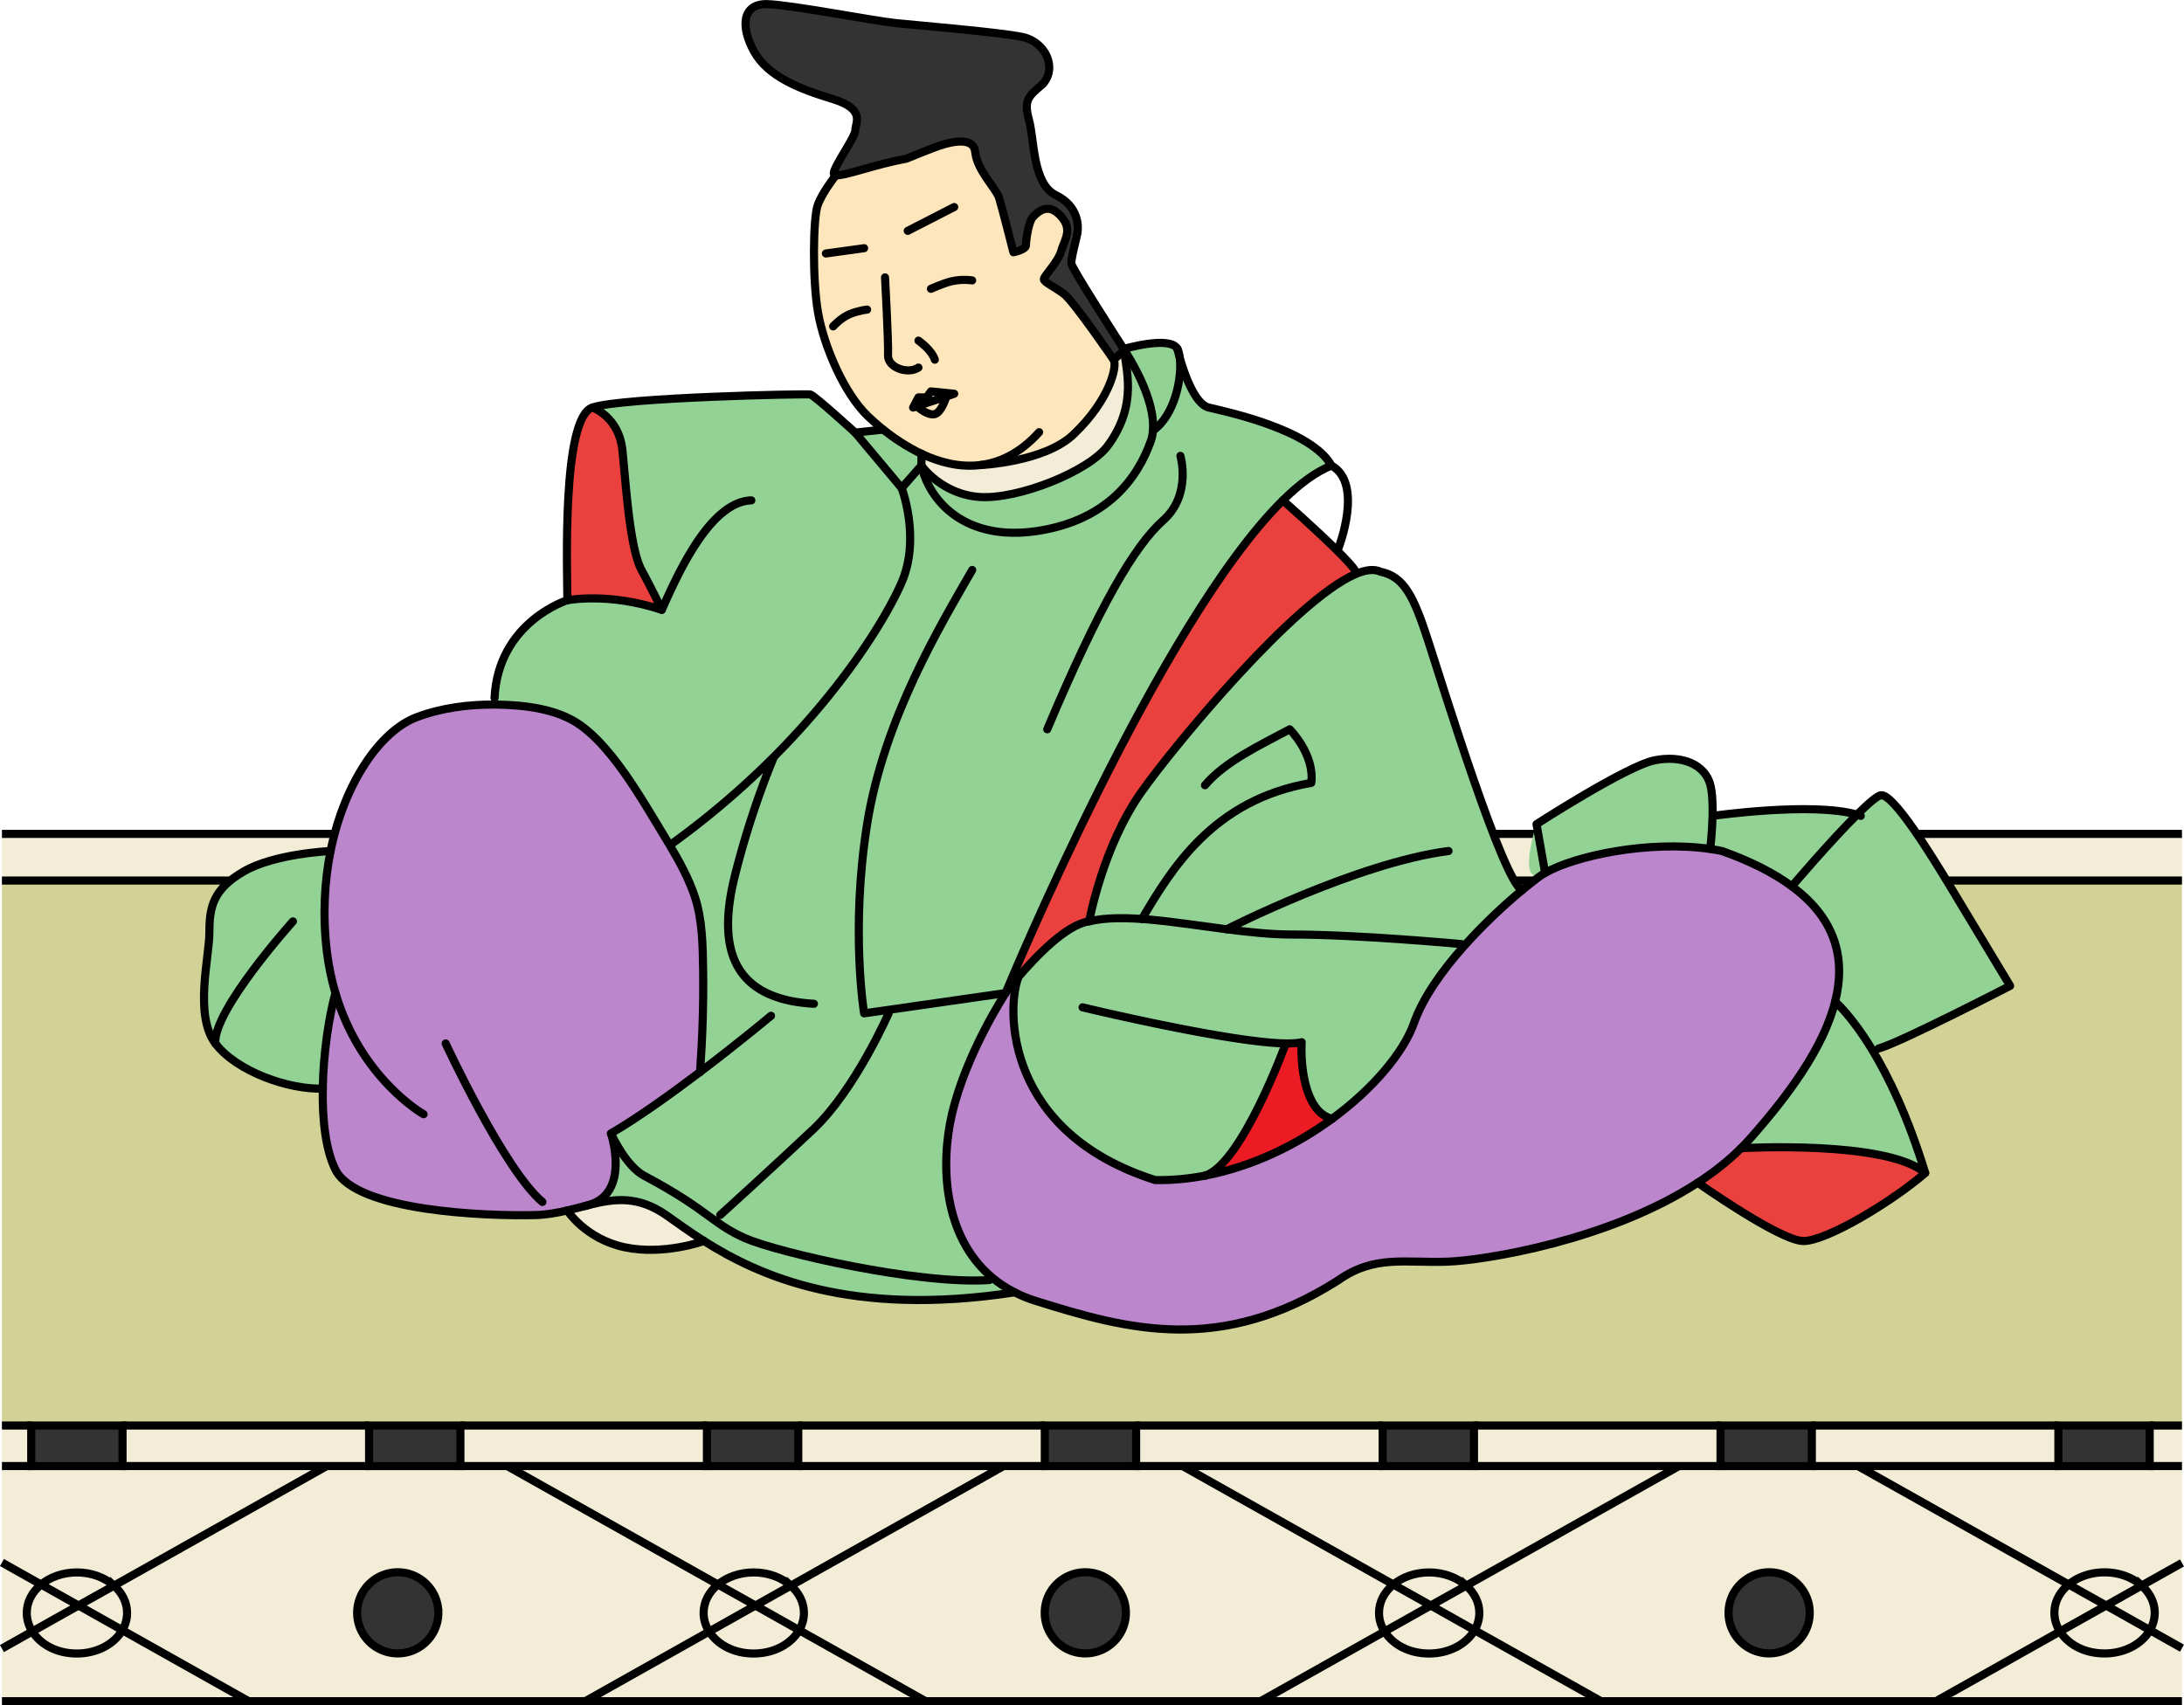 <svg xmlns="http://www.w3.org/2000/svg" viewBox="0 0 269.3 210.3"><defs><style>.cls-1{stroke-miterlimit:10}.cls-1,.cls-2{fill:none;stroke:#000}.cls-4,.cls-5,.cls-6,.cls-7,.cls-8,.cls-9{stroke-width:0}.cls-4{fill:#92d295}.cls-5{fill:#f3edd7}.cls-6{fill:#bb86cc}.cls-2{stroke-linecap:round;stroke-linejoin:round}.cls-7{fill:#333}.cls-8{fill:#fde6bc}.cls-9{fill:#ea413e}</style></defs><g id="_畳" data-name="畳"><path d="M.24 175.8h3.61v5.01H.24zM269.05 203.26v6.54h-30.33l15.29-8.6c1.03 1.61 3.1 2.71 5.49 2.71s4.6-1.18 5.6-2.87l3.95 2.22Z" class="cls-5"/><path d="M269.05 192.75v10.52l-3.95-2.22c.38-.65.59-1.38.59-2.14 0-1.3-.61-2.47-1.61-3.36l4.97-2.79ZM269.05 180.8v11.94l-4.97 2.79c-1.13-1-2.76-1.63-4.58-1.63s-3.3.58-4.42 1.5l-25.99-14.61h39.96ZM269.05 102.84v5.75H.24v-5.75h268.81z" class="cls-5"/><path d="M265.07 175.8h3.98v5.01h-3.98zM265.69 198.9c0 .76-.21 1.49-.59 2.14l-5.4-3.04 4.38-2.46c.99.89 1.61 2.07 1.61 3.36ZM259.7 198l5.4 3.04c-.99 1.7-3.12 2.87-5.6 2.87s-4.46-1.1-5.49-2.71l5.69-3.2Z" class="cls-5"/><path d="M253.81 175.8h11.26v5.01h-11.26z" class="cls-7"/><path d="M264.08 195.54 259.7 198l-4.62-2.59c1.12-.93 2.69-1.5 4.42-1.5 1.82 0 3.44.63 4.58 1.63Z" class="cls-5"/><path d="m259.7 198-5.69 3.2c-.44-.68-.69-1.47-.69-2.3 0-1.37.67-2.59 1.76-3.49l4.62 2.59Z" class="cls-5"/><path d="m229.09 180.8 25.99 14.61c-1.09.9-1.76 2.13-1.76 3.49 0 .83.25 1.62.69 2.3l-15.29 8.6h-41.31l-15.58-8.76c.38-.65.59-1.38.59-2.14 0-1.3-.61-2.47-1.61-3.36l26.23-14.75h22.06Zm-5.94 18.1c0-2.76-2.24-5-5-5s-5.01 2.24-5.01 5 2.24 5.01 5.01 5.01 5-2.24 5-5.01Z" class="cls-5"/><path d="M253.81 180.8h-30.4v-5h30.4v5z" class="cls-5"/><path d="M212.15 175.8h11.26v5.01h-11.26zM218.15 193.91c2.76 0 5 2.24 5 5s-2.24 5.01-5 5.01-5.01-2.24-5.01-5.01 2.24-5 5.01-5Z" class="cls-7"/><path d="m207.03 180.8-26.23 14.75c-1.13-1.01-2.76-1.64-4.58-1.64s-3.3.58-4.42 1.5l-25.99-14.61h61.21ZM181.75 180.8v-5h30.4v5H181.75zM197.41 209.8h-41.96l15.29-8.6c1.03 1.61 3.1 2.71 5.49 2.71s4.6-1.18 5.6-2.87l15.58 8.76Z" class="cls-5"/><path d="M182.41 198.9c0 .76-.21 1.49-.59 2.14l-5.4-3.04 4.38-2.46c.99.88 1.61 2.06 1.61 3.36Z" class="cls-5"/><path d="m176.42 198 5.4 3.04c-.99 1.7-3.12 2.87-5.6 2.87s-4.46-1.1-5.49-2.71l5.69-3.2Z" class="cls-5"/><path d="M170.49 175.8h11.26v5.01h-11.26z" class="cls-7"/><path d="M176.23 193.91c1.82 0 3.44.63 4.58 1.64l-4.38 2.46-4.62-2.59c1.12-.93 2.69-1.5 4.42-1.5Z" class="cls-5"/><path d="m176.42 198-5.69 3.2c-.44-.68-.69-1.47-.69-2.3 0-1.37.67-2.59 1.76-3.49l4.62 2.59Z" class="cls-5"/><path d="m145.82 180.8 25.99 14.61c-1.09.9-1.76 2.13-1.76 3.49 0 .83.25 1.62.69 2.3l-15.29 8.6h-41.31l-15.58-8.76c.38-.65.59-1.38.59-2.14 0-1.3-.61-2.47-1.61-3.36l26.23-14.75h22.06Zm-6.99 18.1c0-2.76-2.24-5-5-5s-5.01 2.24-5.01 5 2.24 5.01 5.01 5.01 5-2.24 5-5.01Z" class="cls-5"/><path d="M170.49 180.8H140.09v-5h30.4v5z" class="cls-5"/><path d="M128.83 175.8h11.26v5.01h-11.26zM133.83 193.91c2.76 0 5 2.24 5 5s-2.24 5.01-5 5.01-5.01-2.24-5.01-5.01 2.24-5 5.01-5Z" class="cls-7"/><path d="m123.75 180.8-26.23 14.75c-1.13-1.01-2.76-1.64-4.58-1.64s-3.3.58-4.42 1.5L62.53 180.8h61.21ZM128.83 180.8h-30.4v-5h30.4v5zM114.13 209.8H72.17l15.29-8.6c1.03 1.61 3.1 2.71 5.49 2.71s4.6-1.18 5.6-2.87l15.58 8.76Z" class="cls-5"/><path d="M99.13 198.9c0 .76-.21 1.49-.59 2.14l-5.4-3.04 4.38-2.46c.99.88 1.61 2.06 1.61 3.36Z" class="cls-5"/><path d="m93.15 198 5.4 3.04c-.99 1.7-3.12 2.87-5.6 2.87s-4.46-1.1-5.49-2.71l5.69-3.2Z" class="cls-5"/><path d="M87.17 175.8h11.26v5.01H87.17z" class="cls-7"/><path d="M92.95 193.91c1.82 0 3.44.63 4.58 1.64l-4.38 2.46-4.62-2.59c1.12-.93 2.69-1.5 4.42-1.5Z" class="cls-5"/><path d="m93.15 198-5.69 3.2c-.44-.68-.69-1.47-.69-2.3 0-1.37.67-2.59 1.76-3.49l4.62 2.59Z" class="cls-5"/><path d="m62.54 180.8 25.99 14.61c-1.09.9-1.76 2.13-1.76 3.49 0 .83.25 1.62.69 2.3l-15.29 8.6H30.66l-15.58-8.76c.38-.65.59-1.38.59-2.14 0-1.3-.61-2.47-1.61-3.36l26.23-14.75h22.25Zm-8.49 18.1c0-2.76-2.24-5-5-5s-5.01 2.24-5.01 5 2.24 5.01 5.01 5.01 5-2.24 5-5.01Z" class="cls-5"/><path d="M87.17 180.8h-30.4v-5h30.4v5z" class="cls-5"/><path d="M45.51 175.8h11.26v5.01H45.51zM49.05 193.91c2.76 0 5 2.24 5 5s-2.24 5.01-5 5.01-5.01-2.24-5.01-5.01 2.24-5 5.01-5Z" class="cls-7"/><path d="M45.51 180.8h-30.4v-5h30.4v5zM30.66 209.8H.24v-6.5l3.74-2.1c1.03 1.61 3.1 2.71 5.49 2.71s4.6-1.18 5.6-2.87l15.58 8.76ZM15.67 198.9c0 .76-.21 1.49-.59 2.14L9.68 198l4.38-2.46c.99.88 1.61 2.06 1.61 3.36Z" class="cls-5"/><path d="M3.85 175.8h11.26v5.01H3.85z" class="cls-7"/><path d="m9.68 198 5.4 3.04c-.99 1.7-3.12 2.87-5.6 2.87s-4.46-1.1-5.49-2.71l5.69-3.2Z" class="cls-5"/><path d="M9.48 193.91c1.82 0 3.44.63 4.58 1.64l-4.38 2.46-4.62-2.59c1.12-.93 2.69-1.5 4.42-1.5Z" class="cls-5"/><path d="m9.68 198-5.69 3.2c-.44-.68-.69-1.47-.69-2.3 0-1.37.67-2.59 1.76-3.49L9.68 198Z" class="cls-5"/><path d="m.24 192.7 4.82 2.71c-1.09.9-1.76 2.13-1.76 3.49 0 .83.25 1.62.69 2.3l-3.74 2.1v-10.6Z" class="cls-5"/><path d="M212.15 175.8H.24v-67.21h268.81v67.21h-56.9z" style="fill:#d2d296;stroke-width:0"/><path d="M.24 180.8h40.04l-26.23 14.75c-1.13-1.01-2.76-1.64-4.58-1.64s-3.3.58-4.42 1.5L.23 192.7v-11.9Z" class="cls-5"/><path d="M269.05 209.8H.24M.24 102.84h268.81M.24 108.59h268.81M265.07 175.8h3.98M223.41 175.8h30.4M181.75 175.8h30.4M140.09 175.8h30.4M98.43 175.8h30.4M56.77 175.8h30.4M15.11 175.8h30.4M.24 175.8h3.61M265.07 180.8h3.98M223.41 180.8h30.4M181.75 180.8H212.15M140.09 180.8H170.49M98.43 180.8h30.4M56.77 180.8h30.4M15.11 180.8h30.4M.24 180.8h3.61M72.17 209.8l15.29-8.6 5.69-3.2 4.37-2.45 26.23-14.75" class="cls-1"/><path d="m114.13 209.8-15.59-8.76-5.39-3.04-4.62-2.59-25.99-14.61M138.83 198.9a5.004 5.004 0 1 1-10.01 0c0-2.77 2.24-5 5.01-5s5 2.24 5 5ZM223.15 198.9a5.004 5.004 0 1 1-10.01 0c0-2.77 2.24-5 5.01-5s5 2.24 5 5Z" class="cls-1"/><path d="M97.52 195.55c.99.88 1.61 2.06 1.61 3.36 0 .76-.21 1.49-.59 2.14-.99 1.7-3.12 2.87-5.6 2.87s-4.46-1.1-5.49-2.71c-.44-.68-.69-1.47-.69-2.3 0-1.37.67-2.59 1.76-3.49 1.12-.93 2.69-1.5 4.42-1.5 1.82 0 3.44.63 4.58 1.64ZM.24 203.31l3.75-2.11 5.69-3.2 4.38-2.45 26.23-14.75" class="cls-1"/><path d="m30.66 209.8-15.58-8.76-5.4-3.04-4.62-2.59-4.82-2.71" class="cls-1"/><path d="M14.06 195.55c.99.88 1.61 2.06 1.61 3.36 0 .76-.21 1.49-.59 2.14-.99 1.7-3.12 2.87-5.6 2.87s-4.46-1.1-5.49-2.71c-.44-.68-.69-1.47-.69-2.3 0-1.37.67-2.59 1.76-3.49 1.12-.93 2.69-1.5 4.42-1.5 1.82 0 3.44.63 4.58 1.64ZM155.44 209.8l15.29-8.6 5.69-3.2 4.38-2.45 26.23-14.75" class="cls-1"/><path d="m197.41 209.8-15.59-8.76-5.4-3.04-4.61-2.59-25.99-14.61" class="cls-1"/><path d="M180.8 195.55c.99.88 1.61 2.06 1.61 3.36 0 .76-.21 1.49-.59 2.14-.99 1.7-3.12 2.87-5.6 2.87s-4.46-1.1-5.49-2.71c-.44-.68-.69-1.47-.69-2.3 0-1.37.67-2.59 1.76-3.49 1.12-.93 2.69-1.5 4.42-1.5 1.82 0 3.44.63 4.58 1.64ZM238.72 209.8l15.29-8.6 5.69-3.2 4.38-2.46 4.97-2.79" class="cls-1"/><path d="m269.05 203.26-3.95-2.22-5.4-3.04-4.62-2.59-25.99-14.61" class="cls-1"/><path d="M264.08 195.54c.99.89 1.61 2.07 1.61 3.36 0 .76-.21 1.49-.59 2.14-.99 1.7-3.12 2.87-5.6 2.87s-4.46-1.1-5.49-2.71c-.44-.68-.69-1.47-.69-2.3 0-1.37.67-2.59 1.76-3.49 1.12-.93 2.69-1.5 4.42-1.5 1.82 0 3.44.63 4.58 1.63ZM54.05 198.9a5.004 5.004 0 1 1-10.01 0c0-2.77 2.24-5 5.01-5s5 2.24 5 5ZM3.85 175.8h11.26v5.01H3.85zM45.51 175.8h11.26v5.01H45.51zM87.17 175.8h11.26v5.01H87.17zM128.83 175.8h11.26v5.01h-11.26zM170.49 175.8h11.26v5.01h-11.26zM212.15 175.8h11.26v5.01h-11.26zM253.81 175.8h11.26v5.01h-11.26z" class="cls-1"/></g><g id="_レイヤー_2" data-name="レイヤー 2"><path d="M228.99 100.47c1.39-1.38 2.53-2.37 2.98-2.4 1.55-.11 6.18 7.38 8.5 11.23 2.32 3.87 7.4 12.28 7.4 12.28s-13.69 7.07-16.23 7.73l-.8.15c-2.59-4.28-4.57-5.93-4.57-5.93 1.3-5.14.21-10.12-5.33-14.22s4.71-5.54 8.03-8.84Z" class="cls-4"/><path d="M230.85 129.46c2.02 3.33 4.41 8.24 6.54 15.2-4.75-4.08-22.71-3.05-22.71-3.05.42-.41.8-.83 1.18-1.25 4.53-5.12 8.98-11.07 10.42-16.82 0 0 1.97 1.65 4.57 5.93Z" class="cls-4"/><path d="M237.38 144.66c-4.08 3.54-12.14 8.39-15.01 8.39s-13.04-7.19-13.04-7.19c1.95-1.26 3.75-2.68 5.34-4.26 0 0 17.96-1.03 22.71 3.05Z" class="cls-9"/><path d="M228.99 100.47c-3.32 3.3-8.03 8.83-8.03 8.83-2.16-1.59-5-3.06-8.63-4.35-.47-.1-.95-.18-1.44-.25 0 0 .23-1.97.29-4.08 0 0 12.36-1.76 17.82-.15Z" class="cls-4"/><path d="M210.88 96.74c.27.98.32 2.46.29 3.87-.05 2.11-.29 4.08-.29 4.08-7.6-1.09-16.66.83-20.37 2.96s-1.06-6.02-1.06-6.02 11.16-7.21 14.58-7.88c3.42-.67 6.18.55 6.84 2.98ZM151.26 114.6c-6.31-.81-12.77-1.99-16.96-.97 0 0 1.67-9.27 6.5-16.04 4.13-5.81 18.79-23.52 26.32-26.78 1.26-.54 2.32-.68 3.1-.3 2.94.59 4.13 3.12 5.89 8.55 1.76 5.43 9.23 29.69 11.58 30.72-2.02 1.68-4.7 4.13-7.17 6.91l-.29-.26s-12.65-1.18-20.9-1.18c-2.53 0-5.28-.29-8.06-.65Z" class="cls-4"/><path d="M158.55 128.68s-5.4 14.83-9.92 16.29h-.02c-2.02.39-4.09.59-6.18.55-18.44-5.85-18.4-20.99-16.87-25.01 2.11-2.47 5.91-6.49 8.74-6.89 4.19-1.02 10.65.16 16.96.97 2.78.36 5.54.65 8.06.65 8.25 0 20.9 1.18 20.9 1.18l.29.26c-2.64 2.96-5.04 6.3-6.18 9.53-1.24 3.5-4.92 7.98-10.06 11.75-3.03-.66-3.95-5.6-3.78-9.44-.48.11-1.14.16-1.95.15Z" class="cls-4"/><path d="M167.12 70.5v.3c-7.52 3.27-22.18 20.97-26.32 26.78-4.83 6.77-6.5 16.04-6.5 16.04-2.84.41-6.63 4.42-8.74 6.89-.86 1.02-1.44 1.77-1.55 1.91.48-1.18 19.03-45.8 34.18-60.73 0 0 3.79 3.34 6.43 5.93 1.38 1.36 2.46 2.51 2.51 2.86Z" class="cls-9"/><path d="M160.51 128.53c-.17 3.83.75 8.78 3.78 9.44-4.37 3.21-9.79 5.89-15.65 7.01 4.52-1.46 9.92-16.29 9.92-16.29.81 0 1.48-.03 1.95-.15Z" style="stroke-width:0;fill:#ed1c24"/><path d="M145.48 44.12c.32 2.42-.61 7.08-3.31 8.99.33-3.89-2.9-8.99-3.51-9.92 0 0-.03-.05-.1-.15 0 0 5.76-1.7 6.64 0v.03c.02.1.12.49.28 1.06Z" class="cls-4"/><path d="M138.64 43.19c.07 2.1 1.8 6.62-2.06 11.81-2.35 3.16-11.04 6.62-15.77 6.3s-7.2-3.87-7.2-3.87v-1.47c2.18 1.03 4.66 1.7 7.2 1.4 0 0 7.93-.33 11.56-3.79 4.53-4.31 5.41-8.51 4.94-9.2l1.32-1.18Z" class="cls-5"/><path d="M138.64 43.19c.61.93 3.84 6.03 3.51 9.92-.03.47-.12.92-.28 1.34-1.54 4.31-5.19 9.72-14.02 11.04-8.83 1.32-13.28-3.69-14.24-8.07 0 0 2.48 3.55 7.2 3.87s13.41-3.14 15.77-6.3c3.86-5.19 2.13-9.71 2.06-11.81Z" class="cls-4"/><path d="M130.84 30.97c.17-.62.5-1.24.66-1.88l1.21.22c-.24 1.02-.68 2.66-.62 3.2.07.61 5.66 9.29 6.46 10.53.06.1.1.15.1.15l-1.32 1.18s-4.94-7.21-6.11-8.1-2.5-1.47-2.5-1.84 1.76-2.13 2.14-3.46Z" class="cls-7"/><path d="M131.5 29.09c.18-.72.13-1.47-.61-2.33-1.4-1.62-2.53-1.05-3.52-.02-.57.61-.87 2.9-.87 3.49s-1.55.88-1.55.88-1.4-5.52-1.76-6.69c-.37-1.18-2.72-3.39-2.95-5.66-.22-2.28-3.97-.96-4.96-.59-.99.36-3.5 1.39-3.5 1.39-3.99.74-7.66 2.17-8.69 2.05-.19-.02-.29-.09-.29-.22 0-.88 2.66-4.47 2.66-5.35s1.32-2.58-2.8-3.83-8.02-2.79-9.71-5.89c-1.7-3.09-1.4-5.88 1.62-5.81 3.02.08 13.1 2.06 15.97 2.35s12.73 1.11 15.53 1.7c2.79.59 4.34 3.75 2.5 5.81-1.84 1.55-2.35 1.99-1.7 4.42.67 2.43.44 7.88 3.31 9.27 2.87 1.4 2.8 3.9 2.66 4.71-.03.15-.07.34-.12.55l-1.21-.22Z" class="cls-7"/><path d="M164.29 137.97c5.14-3.77 8.82-8.25 10.06-11.75 1.13-3.23 3.54-6.57 6.18-9.53 2.46-2.78 5.15-5.23 7.17-6.91.84-.69 1.56-1.25 2.11-1.66.21-.16.45-.3.72-.46 3.71-2.13 12.77-4.05 20.37-2.96.48.07.97.16 1.44.25 3.63 1.29 6.47 2.76 8.63 4.36 5.54 4.1 6.62 9.08 5.33 14.22-1.44 5.75-5.89 11.7-10.42 16.82-.38.42-.77.85-1.18 1.25-1.59 1.57-3.4 2.99-5.34 4.26-10.97 7.15-26.27 9.55-30.72 9.73-5.45.22-9.12-.88-13.67 2.34-14.49 9.18-25.93 6.05-37.19 2.52-.95-.29-1.82-.66-2.63-1.07-1.06-.53-1.99-1.15-2.82-1.85-6.05-5.09-6.35-14.01-4.93-20.12 1.77-7.58 6.62-14.94 6.62-14.94v-.02c.1-.15.68-.9 1.55-1.92-1.52 4.02-1.57 19.17 16.87 25.01 2.09.03 4.17-.16 6.18-.55h.02c5.86-1.12 11.29-3.8 15.65-7.01Z" class="cls-6"/><path d="M117.37 137.41c-1.42 6.11-1.12 15.03 4.93 20.12l-.29.35c-8.83.59-26.05-3.39-30.1-5.15-1.89-.83-2.99-1.63-4.46-2.7l1.37-.17s6.33-5.74 11.49-10.59c5.15-4.86 9.27-14.28 9.27-14.28l-.06-.42 14.49-2.08s-4.85 7.36-6.62 14.94Z" class="cls-4"/><path d="M91.91 152.72c4.05 1.76 21.27 5.74 30.1 5.15l.29-.35c.83.7 1.76 1.32 2.82 1.85-20.16 3.09-31.5-2.01-38.3-6.33-1.86-1.18-3.38-2.3-4.64-3.18-3.47-2.41-6.37-2.04-9.39-1.31 4.74-1.54 2.75-8.16 2.57-8.74.21.44 1.9 3.99 4.05 5.17 4.28 2.27 6.4 3.82 8.05 5.03 1.47 1.06 2.57 1.87 4.46 2.7Z" class="cls-4"/><path d="M115.28 51.07c-.85.22-2.02-.81-2.02-.81l-.07-.2 3.51-1.17s-.57 1.95-1.42 2.18Z" class="cls-8"/><path d="m113.61 57.43-2.43 2.77-5.73-6.84 3.45-.37c1.25.99 2.88 2.11 4.71 2.98v1.47Z" class="cls-4"/><path d="M111.18 60.19s2.36 6.18 0 11.63c-1.69 3.92-6.69 12.41-15.74 21.5a103.47 103.47 0 0 1-12.59 10.73l-.28.16c-.5-.84-1.01-1.68-1.51-2.51-1.76-2.91-3.51-5.84-5.65-8.49-1.14-1.41-2.39-2.75-3.87-3.81-2.88-2.02-6.87-2.46-10.31-2.53h-.25v-.79c.44-9.42 8.98-12.07 8.98-12.07s5.04-1.02 11.63 1.18c0 0-1.03-2.21-2.5-4.92s-1.92-10.68-2.36-14.81c-.44-4.12-3.68-5.22-3.68-5.22 3.82-1.25 26.37-1.71 26.86-1.6.5.11 5.53 4.7 5.53 4.7l5.73 6.84Z" class="cls-4"/><path d="m116.69 48.89.97-.33-2.87-.29-.54.74h-.99l-.67 1.25.6-.2.07.2s1.18 1.03 2.02.81c.85-.22 1.42-2.18 1.42-2.18Zm-13.61-27.28c1.03.12 4.7-1.31 8.69-2.05 0 0 2.51-1.03 3.5-1.39.99-.37 4.75-1.7 4.96.59.22 2.27 2.58 4.49 2.95 5.66.36 1.18 1.76 6.69 1.76 6.69s1.55-.29 1.55-.88.3-2.88.87-3.49c.99-1.03 2.12-1.6 3.52.02.74.86.79 1.61.61 2.33-.16.64-.48 1.25-.66 1.88-.37 1.33-2.14 3.1-2.14 3.46s1.32.96 2.5 1.84 6.11 8.1 6.11 8.1c.48.69-.41 4.9-4.94 9.2-3.63 3.46-11.56 3.79-11.56 3.79-2.54.29-5.02-.37-7.2-1.4-1.83-.86-3.46-1.98-4.71-2.98-.8-.64-1.44-1.23-1.91-1.68-2.92-2.81-5.41-8.61-6.12-12.75s-.61-11.59-.06-13.2c.55-1.6 2.27-3.74 2.27-3.74Z" class="cls-8"/><path d="M95.44 93.33s-2.8 6.47-4.87 14.86c-1.72 7.01-.95 12.78 5.36 14.83l-.86 2.25s-3.95 3.3-8.76 6.94c.3-4.19.44-8.42.38-12.63-.05-2.99-.08-6.12-1.02-8.99-.74-2.26-1.89-4.33-3.1-6.37l.28-.16c4.85-3.51 9.04-7.17 12.59-10.73Z" class="cls-4"/><path d="m109.51 124.55.06.42s-4.12 9.42-9.27 14.28c-5.15 4.85-11.49 10.59-11.49 10.59l-1.37.17c-1.65-1.21-3.77-2.76-8.05-5.03-2.14-1.18-3.84-4.73-4.05-5.17 0-.03-.02-.04-.02-.04 3.28-1.89 7.38-4.83 10.98-7.57 4.81-3.64 8.76-6.94 8.76-6.94l.86-2.25c-6.31-2.05-7.08-7.83-5.36-14.83 2.07-8.39 4.87-14.86 4.87-14.86 9.06-9.09 14.05-17.58 15.74-21.5 2.36-5.45 0-11.63 0-11.63l2.43-2.77c.97 4.38 5.41 9.39 14.24 8.07 8.83-1.32 12.48-6.74 14.02-11.04.16-.42.24-.87.28-1.34 2.71-1.9 3.63-6.56 3.31-8.99.55 1.91 1.85 5.72 3.58 6.13 2.32.55 12.7 2.76 15.13 7.17-1.89.74-3.92 2.23-5.99 4.28-15.15 14.93-33.69 59.55-34.18 60.73s0 .03 0 .03l-14.49 2.08Z" class="cls-4"/><path d="M40.76 104.95c1.73-8.48 6.16-14.81 10.59-16.49 3.04-1.16 6.4-1.59 9.64-1.57h.25c3.44.06 7.43.5 10.31 2.53 1.48 1.06 2.72 2.4 3.87 3.81 2.14 2.66 3.89 5.58 5.65 8.49.5.83 1.01 1.67 1.51 2.51 1.21 2.03 2.35 4.11 3.1 6.37.94 2.86.97 5.99 1.02 8.99.06 4.21-.08 8.43-.38 12.63-3.61 2.73-7.71 5.67-10.98 7.57 0 0 0 .02.02.04.18.58 2.17 7.2-2.57 8.74l-.8.21c-.67.17-1.34.35-2.03.51-1.26.29-2.57.54-3.99.57-6.07.15-22.04-.44-24.6-5.6-1.21-2.43-1.63-6.16-1.56-10.01.07-4.3.74-8.76 1.56-11.78-.46-1.56-.82-3.24-1.05-5.08-.54-4.43-.31-8.65.45-12.44Z" class="cls-6"/><path d="M82.17 149.86c1.26.88 2.78 2.01 4.64 3.18 0 0-4.92 1.81-9.78.78-4.85-1.03-7.09-4.55-7.09-4.55.69-.16 1.37-.34 2.03-.51.29-.05.55-.12.8-.21 3.03-.74 5.92-1.11 9.39 1.31Z" class="cls-5"/><path d="M72.78 148.56c-.25.09-.52.16-.8.21l.8-.21Z" class="cls-5"/><path d="M69.97 74.03c0-3.23-.74-22.52 3.1-23.77 0 0 3.23 1.11 3.68 5.22.44 4.13.89 12.09 2.36 14.81s2.5 4.92 2.5 4.92c-6.59-2.2-11.63-1.18-11.63-1.18Z" class="cls-9"/><path d="M26.54 128.68c-2.65-3.49-.74-10.63-.74-13.73s.44-5.3 4.27-7.51c3.74-2.16 10.4-2.48 10.68-2.5-.76 3.79-.99 8.01-.45 12.44.22 1.83.59 3.52 1.05 5.08-.82 3.02-1.49 7.48-1.56 11.78-4.13.15-10.59-2.06-13.25-5.56Z" class="cls-4"/><path d="m138.64 43.19-1.32 1.18s-4.94-7.21-6.11-8.1-2.5-1.47-2.5-1.84 1.76-2.13 2.14-3.46c.17-.62.5-1.24.66-1.88.18-.72.13-1.47-.61-2.33-1.4-1.62-2.53-1.05-3.52-.02-.57.61-.87 2.9-.87 3.49s-1.55.88-1.55.88-1.4-5.52-1.76-6.69c-.37-1.18-2.72-3.39-2.95-5.66-.22-2.28-3.97-.96-4.96-.59-.99.36-3.5 1.39-3.5 1.39-3.99.74-7.66 2.17-8.69 2.05-.19-.02-.29-.09-.29-.22 0-.88 2.66-4.47 2.66-5.35s1.32-2.58-2.8-3.83-8.02-2.79-9.71-5.89c-1.7-3.09-1.4-5.88 1.62-5.81 3.02.08 13.1 2.06 15.97 2.35s12.73 1.11 15.53 1.7c2.79.59 4.34 3.75 2.5 5.81-1.84 1.55-2.35 1.99-1.7 4.42.67 2.43.44 7.88 3.31 9.27 2.87 1.4 2.8 3.9 2.66 4.71-.03.15-.07.34-.12.55-.24 1.02-.68 2.66-.62 3.2.07.61 5.66 9.29 6.46 10.53" class="cls-2"/><path d="M103.08 21.61s-1.72 2.14-2.27 3.74c-.54 1.61-.66 9.06.06 13.2s3.2 9.94 6.12 12.75c.47.45 1.12 1.04 1.91 1.68 1.25.99 2.88 2.11 4.71 2.98 2.18 1.03 4.66 1.7 7.2 1.4 2.45-.29 4.96-1.45 7.32-4.06" class="cls-2"/><path d="M109.13 34.21s.44 8.03.37 9.57c-.08 1.55 2.43 2.43 3.75 1.55M113.25 42.01s1.62 1.11 2.02 2.35M113.18 50.06l-.59.2.66-1.25h1l.54-.74 2.87.29-.97.33-3.51 1.17z" class="cls-2"/><path d="M113.25 50.26s1.18 1.03 2.02.81c.85-.22 1.42-2.18 1.42-2.18M114.79 35.62s1.57-.71 2.54-.93c1.39-.32 2.54-.11 2.54-.11M106.92 38.18s-.99.1-2.1.54c-1.1.44-2.09 1.53-2.09 1.53M111.93 28.47s4.85-2.5 5.73-2.94M106.55 30.61l-4.71.65M120.82 57.36s7.93-.33 11.56-3.79c4.53-4.31 5.41-8.51 4.94-9.2" class="cls-2"/><path d="m108.9 52.98-3.45.37 5.73 6.84 2.43-2.77s2.48 3.55 7.2 3.87 13.41-3.14 15.77-6.3c3.86-5.19 2.13-9.71 2.06-11.81" class="cls-2"/><path d="M145.19 43.04c-.88-1.7-6.64 0-6.64 0 .06.1.1.15.1.15.61.93 3.84 6.03 3.51 9.92-.03.47-.12.92-.28 1.34-1.54 4.31-5.19 9.72-14.02 11.04-8.83 1.32-13.28-3.69-14.24-8.07v-1.47" class="cls-2"/><path d="M142.16 53.11c2.71-1.9 3.63-6.56 3.31-8.99-.05-.43-.15-.8-.28-1.06" class="cls-2"/><path d="M145.19 43.04v.03c.02.1.12.49.28 1.06.55 1.91 1.85 5.72 3.58 6.13 2.32.55 12.7 2.76 15.13 7.17M123.99 122.46v-.02h0c.1-.15.68-.9 1.55-1.92 2.11-2.47 5.91-6.49 8.74-6.89 4.19-1.02 10.65.16 16.96.97 2.78.36 5.54.65 8.06.65 8.25 0 20.9 1.18 20.9 1.18" class="cls-2"/><path d="M165.06 67.55s3.1-7.95-.88-10.13c-1.89.74-3.92 2.23-5.99 4.28-15.15 14.93-33.69 59.55-34.18 60.73" class="cls-2"/><path d="M158.19 61.71s3.79 3.34 6.43 5.93c1.38 1.36 2.46 2.51 2.51 2.86M140.81 113.33c3.65-6.18 8.8-14.71 20.88-16.78.44-3.53-2.66-6.61-2.66-6.61-3.82 2.05-7.95 3.96-10.45 6.9" class="cls-2"/><path d="M134.3 113.63s1.67-9.27 6.5-16.04c4.13-5.81 18.79-23.52 26.32-26.78 1.26-.54 2.32-.68 3.1-.3 2.94.59 4.13 3.12 5.89 8.55 1.76 5.43 9.23 29.69 11.58 30.72" class="cls-2"/><path d="M151.26 114.6s16.02-8.18 27.35-9.65M145.55 56.22s1.42 4.8-2.12 7.95c-3.53 3.14-7.84 10.48-14.3 25.77M148.62 144.98c-2.02.39-4.09.59-6.18.55-18.44-5.85-18.4-20.99-16.87-25.01" class="cls-2"/><path d="M119.88 70.29c-3.83 6.69-10.9 18.33-12.96 31.35-2.07 13.02-.37 23.33-.37 23.33l2.96-.42 14.49-2.08s-4.85 7.36-6.62 14.94c-1.42 6.11-1.12 15.03 4.93 20.12.83.7 1.76 1.32 2.82 1.85.8.42 1.68.78 2.63 1.07 11.26 3.53 22.7 6.67 37.19-2.52 4.55-3.23 8.22-2.13 13.67-2.34 4.45-.18 19.74-2.58 30.72-9.73 1.95-1.26 3.75-2.68 5.34-4.26.42-.41.8-.83 1.18-1.25 4.53-5.12 8.98-11.07 10.42-16.82 1.3-5.14.21-10.12-5.33-14.22-2.16-1.6-5-3.07-8.63-4.36-.47-.1-.95-.18-1.44-.25-7.6-1.09-16.66.83-20.37 2.96-.27.16-.51.3-.72.46-.55.41-1.27.97-2.11 1.66-2.02 1.68-4.7 4.13-7.17 6.91-2.64 2.96-5.04 6.3-6.18 9.53-1.24 3.5-4.92 7.98-10.06 11.75-4.37 3.21-9.79 5.89-15.65 7.01" class="cls-2"/><path d="M109.57 124.97s-4.12 9.42-9.27 14.28c-5.15 4.85-11.49 10.59-11.49 10.59M105.45 53.35s-5.02-4.58-5.53-4.7c-.49-.11-23.04.35-26.86 1.6-3.83 1.25-3.1 20.54-3.1 23.77 0 0-8.54 2.66-8.98 12.07" class="cls-2"/><path d="M73.06 50.26s3.23 1.11 3.68 5.22c.44 4.13.89 12.09 2.36 14.81s2.5 4.92 2.5 4.92c1.91-4.26 5.89-13.32 11.04-13.5M111.18 60.19s2.36 6.18 0 11.63c-1.69 3.92-6.69 12.41-15.74 21.5a103.47 103.47 0 0 1-12.59 10.73M95.44 93.33s-2.8 6.47-4.87 14.86c-1.72 7.01-.95 12.78 5.36 14.83 1.25.42 2.72.67 4.43.77M133.49 124.23s18.04 4.35 25.06 4.45c.81 0 1.48-.03 1.95-.15-.17 3.83.75 8.78 3.78 9.44" class="cls-2"/><path d="M158.55 128.68s-5.4 14.83-9.92 16.29h-.02M190.52 107.65l-1.06-6.01s11.16-7.21 14.58-7.88c3.42-.67 6.18.55 6.84 2.98.27.98.32 2.46.29 3.87-.05 2.11-.29 4.08-.29 4.08M211.17 100.62s12.36-1.76 17.82-.15c.16.04.3.1.45.15" class="cls-2"/><path d="M220.95 109.3s4.71-5.54 8.03-8.83c1.39-1.38 2.53-2.37 2.98-2.4 1.55-.11 6.18 7.38 8.5 11.23 2.32 3.87 7.4 12.28 7.4 12.28s-13.69 7.07-16.23 7.73M226.28 123.53s1.97 1.65 4.57 5.93c2.02 3.33 4.41 8.24 6.54 15.2-4.08 3.54-12.14 8.39-15.01 8.39s-13.04-7.19-13.04-7.19" class="cls-2"/><path d="M214.67 141.6s17.96-1.03 22.71 3.05M54.95 128.68s7.21 15.57 11.93 19.55" class="cls-2"/><path d="M41.36 122.46c-.82 3.02-1.49 7.48-1.56 11.78-.07 3.85.35 7.58 1.56 10.01 2.56 5.15 18.53 5.74 24.6 5.6 1.42-.03 2.72-.28 3.99-.57.69-.16 1.37-.34 2.03-.51l.8-.21c3.03-.74 5.92-1.11 9.39 1.31 1.26.88 2.78 2.01 4.64 3.18 6.81 4.32 18.14 9.42 38.3 6.33" class="cls-2"/><path d="M69.94 149.27s2.24 3.52 7.09 4.55c4.86 1.03 9.78-.78 9.78-.78M40.77 104.95h0c-.29.02-6.94.34-10.68 2.5-3.83 2.21-4.27 4.42-4.27 7.51s-1.91 10.23.74 13.73c2.66 3.5 9.12 5.71 13.25 5.56" class="cls-2"/><path d="M36.12 113.63s-9.87 10.97-9.57 15.05M69.97 74.03s5.04-1.02 11.63 1.18M52.23 137.41s-7.72-4.32-10.87-14.94c-.46-1.56-.82-3.24-1.05-5.08-.54-4.43-.31-8.65.45-12.44 1.73-8.48 6.16-14.81 10.59-16.49 3.04-1.16 6.4-1.59 9.64-1.57h.25c3.44.06 7.43.5 10.31 2.53 1.48 1.06 2.72 2.4 3.87 3.81 2.14 2.66 3.89 5.58 5.65 8.49.5.83 1.01 1.67 1.51 2.51 1.21 2.03 2.35 4.11 3.1 6.37.94 2.86.97 5.99 1.02 8.99.06 4.21-.08 8.43-.38 12.63M75.34 139.81c.21.44 1.9 3.99 4.05 5.17 4.28 2.27 6.4 3.82 8.05 5.03 1.47 1.06 2.57 1.87 4.46 2.7 4.05 1.76 21.27 5.74 30.1 5.15" class="cls-2"/><path d="M95.07 125.27s-3.95 3.3-8.76 6.94c-3.61 2.73-7.71 5.67-10.98 7.57" class="cls-2"/><path d="M75.33 139.77s0 .02.02.04c.18.58 2.17 7.2-2.57 8.74-.25.09-.52.16-.8.21" class="cls-1"/></g></svg>